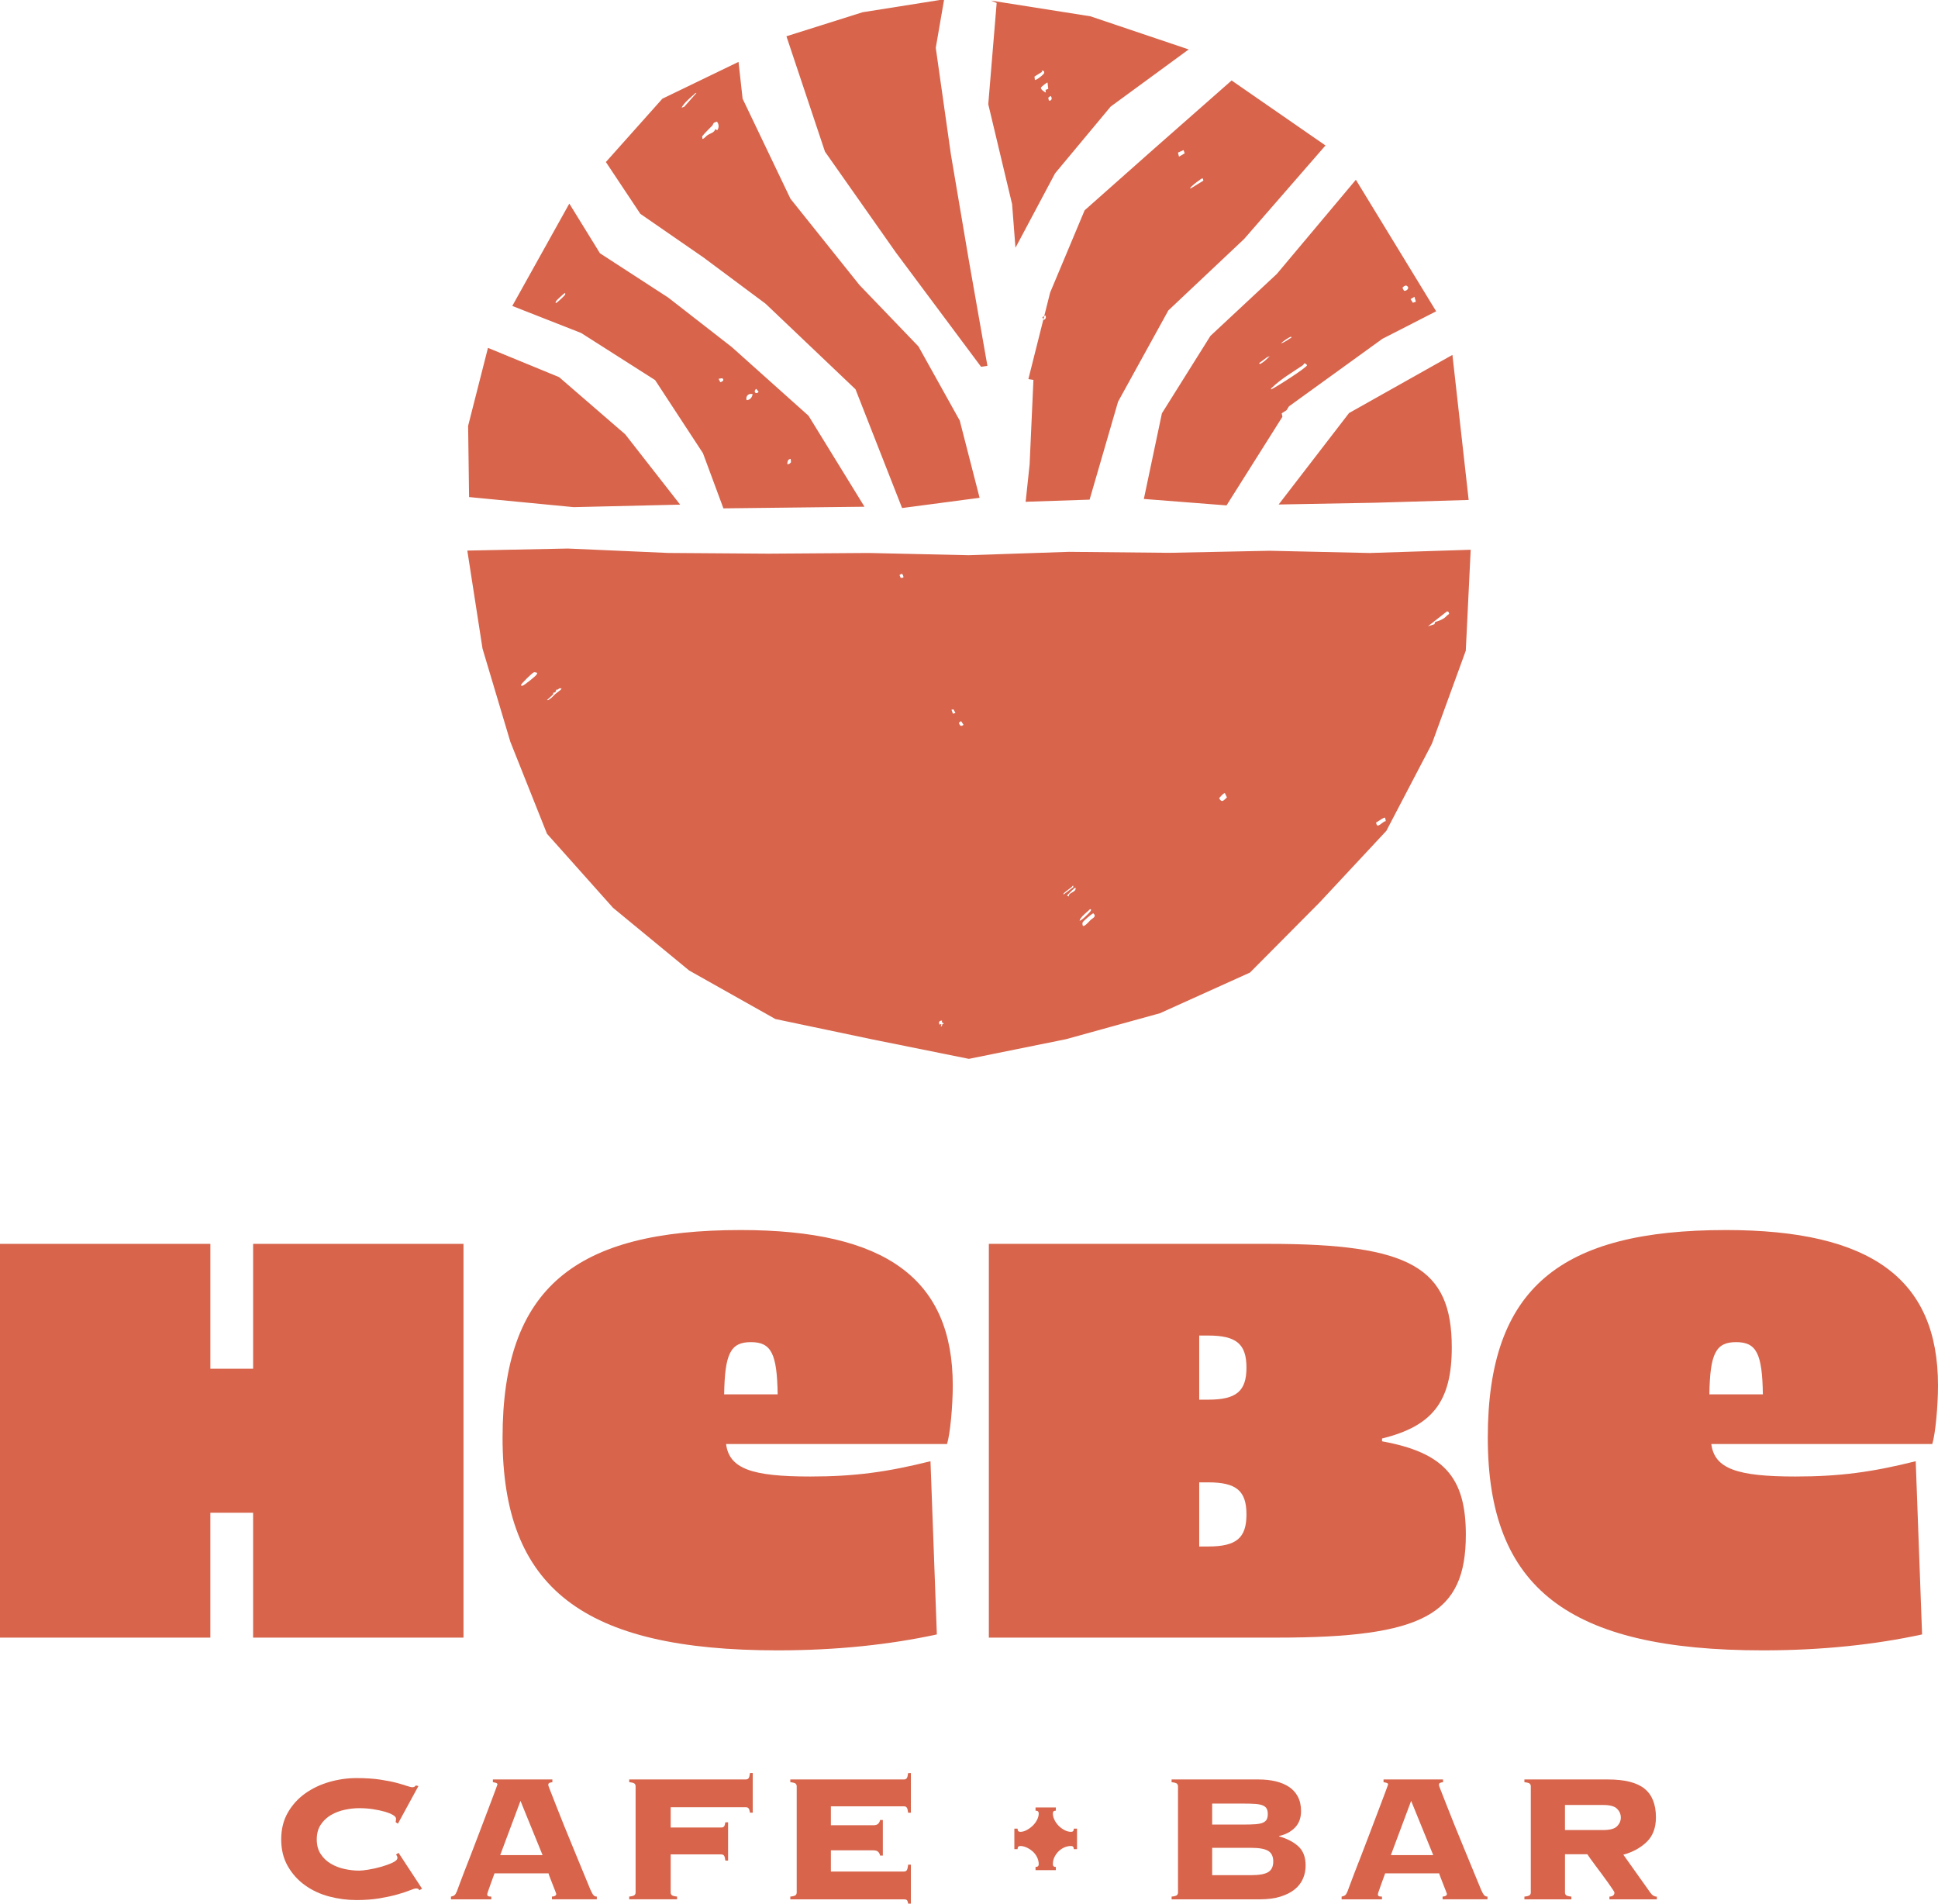 <?xml version="1.0" encoding="UTF-8"?>
<svg id="Layer_1" data-name="Layer 1" xmlns="http://www.w3.org/2000/svg" viewBox="0 0 1200.37 1179.03">
  <defs>
    <style>
      .cls-1 {
        fill: #d7644b;
      }
    </style>
  </defs>
  <path class="cls-1" d="M786.3,341.12l-62.08,1.27-62.08-.61-62.08,2.09-62.08-1.38-62.07.43-62.07-.45-62.06-2.73-62.33,1.27,9.42,60.71,17.23,57.7,22.69,56.97,40.88,45.83,47.18,38.86,53.4,30.05,59.79,12.56,60.06,12.11,60.05-12.15,58.31-16.11,55.75-25.18,43.08-43.38,41.4-44.41,28.22-53.98,20.97-57.58,3.04-62.52-62.52,2.01-62.1-1.39ZM332.14,418.07c-.64.93-7.32,6.27-8.32,6.56-.47.13-1,.36-1.14-.33-.12-.58,7.15-7.83,8.15-7.98.34-.05,1.72.28,1.77.35.35.51-.18,1.01-.45,1.4ZM343.94,429.86c-1.07.92-2.09,2.32-3.46,3.13-.56.33-.87.81-1.68.6,1.21-1.21,2.58-2.25,3.75-3.51.29-.31-.02-.92.05-.97.24-.18.94-.05,1.37-.47.43-.42.41-1.31.69-1.57.07-.07.51.17.74.05.99-.53.87-1.3,2.49-.55-1.11,1.3-2.67,2.17-3.95,3.28ZM557.92,357.98l-.78-1.83,1.39-.87c.7.6,1.13,1.52,1.02,2.45l-1.63.24ZM582.71,635.84l.41-1.65-1.24.41-.33-1.39c.34-.84,1.09-1.22,1.98-1.09l-.22.84,1.46,1.22c-1.9-.43-.47,1.14-2.06,1.65ZM590.2,442.01l-.87-2.44,1.25-.23,1.23,2.29-1.61.38ZM594.77,449.4c-.09-.05-.89-1.5-.85-1.72l1.35-1.07,1.5,2.24c-.39.63-1.38.9-1.99.54ZM658.75,554.03c-.96-.97,5.85-4.44,5.79-5.78l.33,1.17-6.12,4.61ZM662.06,555.26l-1.23-.62c.63-.43,4.82-5.36,5.36-4.75.54,2.92-4.57,2.67-4.13,5.37ZM670.47,567.4c.82-.87,2.81-2.65,3.78-3.45.47-.38.67-1,1.45-.82.18.83-.18,1.1-.6,1.67-.55.74-5.76,5.98-6.42,5.35.15-.86,1.21-2.13,1.8-2.75ZM675.43,569.87c-.61.59-3.75,4.25-4.68,3.58-.17-.12-.45-1.54-.23-2.05.45-1.03,5.33-5.08,6.6-5.79,2.39,2.11-.32,2.94-1.69,4.27ZM755.12,494.32c.68-.6,2.73-3.38,3.59-3.04l1.22,2.6c-1.89,1.69-3.17,3.8-4.82.44ZM896.36,378.58l.87.43.37,1.21c-1.07.58-2.23,2.03-3.04,2.59-1.47,1.02-4.27,2.14-5.63,2.38l-.46,1.42-4.07,1.3,11.96-9.34ZM857.95,506.51l.42,2.06c-2.18.03-5.51,5.56-6.02.81.96-.3,4.96-3.55,5.6-2.88ZM290.54,307.85l-.59-44.1,12.29-48.29,44.08,18.13,40.94,35.42,34.01,43.54-65.96,1.55-64.76-6.24ZM405.76,235.4l29.64,45.28,12.67,34.17,87.38-1.01-34.64-56.32-47.58-42.59-39.38-30.65-42.23-27.4-18.99-30.78-35.32,63.39,42.65,16.75,45.79,29.16ZM489.72,284.2l.23,2.04c-.59.76-1.23,1.43-2.29,1.26.07-1.47.16-3.1,2.06-3.3ZM468.44,240.82l1.45,1.84c-1.76,2.11-3.61-.32-1.45-1.84ZM466.17,244.12c-.37,2.04-1.52,3.58-3.72,3.72-.85-2.49,1.29-4.47,3.72-3.72ZM447.3,234.24c1.59,1.03.2,2.25-1.16,2.44l-1.06-2.05,2.21-.39ZM349.96,182.58c-.6.91-3.31,3.35-4.29,4.18-.22.19-1.42,1.08-1.49.99-.12-.62.07-.97.39-1.46.23-.36,4.83-4.7,5.18-4.72.35-.02.62.39.21,1.02ZM435.69,159.44l38.5,28.66,55.7,53,28.85,73.55,48.01-6.34-12.29-47.82-25.59-45.94-36.57-38.07-42.7-53.39-29.64-61.96-2.53-22.8-47.16,22.8-34.99,39.22,21.34,32.09,39.08,27ZM441.11,77.85c.84-.88.24-1.72,2.26-2.28.48-.13.59-.46,1.02.19,1.01,1.55.91,3.56-.21,4.96l-1.03-.82c-1,2.5-2.81,2.45-4.89,3.79-1.11.72-1.81,2-3.17,2.41l-.2-1.67c1.91-2.36,4.12-4.39,6.21-6.57ZM424.56,63.37c1.3-1.35,3.9-3.73,5.37-4.96.46-.39.67-1,1.45-.82l-7.57,8.54-1.52.55c-.3-.27,1.96-2.98,2.27-3.3ZM487.1,22.47l47.16-14.88L584.79-.42l-5.19,30.04,9.35,65.88,11.11,65.58,11.53,65.5-3.93.59-52.88-70.94-43.8-62.3-23.87-71.45ZM617.32,1.83l-5.2,62.72,14.76,61.89,2.08,27.01,24.56-46.13,34.42-41.32,48.32-35.38-60.87-20.52L613.8.37l3.52,1.46ZM650.69,59.42c1.23,1.09.83,3.25-1.03,2.88l-.39-1.79,1.41-1.09ZM649.28,55.01l-1.69.69.21,1.65c-.94-.44-3.25-1.89-3.06-3.04.07-.45,3.83-3.48,4.09-3.16l.45,3.86ZM645.11,43.72l1.26.18c.41.33.46.75.41,1.24-.09.9-5.1,4.83-5.8,4.35l-.24-2.07,4.73-2.95-.37-.77ZM671.8,130.26l-21.36,50.94-3.67,14.6.82-.45c.42,1.53.21,1.93-1.03,2.89l-.28-.51-9.32,37.07,3.13.48-2.36,52.4-2.46,23.1,1.18.05-.45-.08,38.88-1.3,17.64-60.68,31.13-56.5,46.96-44.28,50.37-57.9-58.14-40.25-49.88,43.92-41.15,36.49ZM738.32,115.21c1.25-1.22,4.08-3.38,5.57-4.35,1.19-.78,1.21-.34,1.46,1.04l-8.07,4.95c-.15-.82.55-1.16,1.04-1.64ZM733.07,92.95l.72,2.01-3.54,2.06-.64-2.5,3.46-1.57ZM749.75,208l-30.08,48-11.18,53.03,51.21,3.99,34.61-54.89-.44-2.14,2.99-1.91,1.51-2.4,57.9-41.86,33.27-17.01-49.73-81.47-48.96,58.33-41.1,38.34ZM876.09,183.82l.9,3.03-1.85.67-1.47-2.24,2.42-1.46ZM871.17,176.94c2.62,1.37-.42,3.75-1.58,3.07-.08-.05-.89-1.55-.86-1.75.09-.57,1.74-1.69,2.44-1.32ZM781.21,225.03c-.72.4-.72.72-1.36-.13l5-3.67,1.61-.66c-1.36,1.43-3.56,3.53-5.25,4.46ZM809.59,226.15c0,1.44-19.48,13.82-22.31,15.08-.19-.81.42-.98.86-1.41,5.12-4.97,12.76-9.54,18.72-13.53.97-.65.73-2.4,2.72-.15ZM799.68,208.59c.71.61-.54.9-.77,1.07-1.57,1.1-3.62,2.41-5.42,3.06.39-.92,5.79-4.48,6.2-4.13ZM835.56,255.83l64.05-36.02,10.06,89.84-58.16,1.72-59.53,1.09,43.59-56.63ZM646.77,195.81l-.48,1.92-.69-1.28,1.17-.64ZM786.3,341.12l-62.08,1.27-62.08-.61-62.08,2.09-62.08-1.38-62.07.43-62.07-.45-62.06-2.73-62.33,1.27,9.42,60.71,17.23,57.7,22.69,56.97,40.88,45.83,47.18,38.86,53.4,30.05,59.79,12.56,60.06,12.11,60.05-12.15,58.31-16.11,55.75-25.18,43.08-43.38,41.4-44.41,28.22-53.98,20.97-57.58,3.04-62.52-62.52,2.01-62.1-1.39ZM332.14,418.07c-.64.93-7.32,6.27-8.32,6.56-.47.13-1,.36-1.14-.33-.12-.58,7.15-7.83,8.15-7.98.34-.05,1.72.28,1.77.35.35.51-.18,1.01-.45,1.4ZM343.94,429.86c-1.07.92-2.09,2.32-3.46,3.13-.56.33-.87.81-1.68.6,1.21-1.21,2.58-2.25,3.75-3.51.29-.31-.02-.92.05-.97.24-.18.94-.05,1.37-.47.43-.42.41-1.31.69-1.57.07-.07.51.17.74.05.99-.53.87-1.3,2.49-.55-1.11,1.3-2.67,2.17-3.95,3.28ZM557.92,357.98l-.78-1.83,1.39-.87c.7.6,1.13,1.52,1.02,2.45l-1.63.24ZM582.71,635.84l.41-1.65-1.24.41-.33-1.39c.34-.84,1.09-1.22,1.98-1.09l-.22.84,1.46,1.22c-1.9-.43-.47,1.14-2.06,1.65ZM590.2,442.01l-.87-2.44,1.25-.23,1.23,2.29-1.61.38ZM594.77,449.4c-.09-.05-.89-1.5-.85-1.72l1.35-1.07,1.5,2.24c-.39.63-1.38.9-1.99.54ZM658.75,554.03c-.96-.97,5.85-4.44,5.79-5.78l.33,1.17-6.12,4.61ZM662.06,555.26l-1.23-.62c.63-.43,4.82-5.36,5.36-4.75.54,2.92-4.57,2.67-4.13,5.37ZM670.47,567.4c.82-.87,2.81-2.65,3.78-3.45.47-.38.67-1,1.45-.82.18.83-.18,1.1-.6,1.67-.55.74-5.76,5.98-6.42,5.35.15-.86,1.21-2.13,1.8-2.75ZM675.43,569.87c-.61.59-3.75,4.25-4.68,3.58-.17-.12-.45-1.54-.23-2.05.45-1.03,5.33-5.08,6.6-5.79,2.39,2.11-.32,2.94-1.69,4.27ZM755.12,494.32c.68-.6,2.73-3.38,3.59-3.04l1.22,2.6c-1.89,1.69-3.17,3.8-4.82.44ZM896.36,378.58l.87.43.37,1.21c-1.07.58-2.23,2.03-3.04,2.59-1.47,1.02-4.27,2.14-5.63,2.38l-.46,1.42-4.07,1.3,11.96-9.34ZM857.95,506.51l.42,2.06c-2.18.03-5.51,5.56-6.02.81.96-.3,4.96-3.55,5.6-2.88Z"/>
  <g>
    <g>
      <path class="cls-1" d="M287.07,1014.26h-130.3v-77.34h-26.48v77.34H0v-243.87h130.3v77.34h26.48v-77.34h130.3v243.87Z"/>
      <path class="cls-1" d="M590.13,858.07c0,12.62-1.58,29.98-3.55,36.29h-136.86c1.97,15.38,16.17,20.12,52.06,20.12,27.61,0,47.72-2.76,74.55-9.47l3.94,107.28c-29.19,6.31-61.92,9.86-98.6,9.86-120.69,0-170.39-38.65-170.39-131.74s45.36-128.58,147.51-128.58c89.93,0,131.34,30.37,131.34,96.24ZM448.54,863.59h33.13c-.39-25.24-3.94-32.34-16.57-32.34s-16.17,7.1-16.57,32.34Z"/>
      <path class="cls-1" d="M785.98,770.39c87.45,0,113.23,14.63,113.23,64.1,0,33.45-11.85,48.77-43.2,56.44v1.74c38.32,6.97,51.91,22.3,51.91,57.83,0,49.47-26.13,63.76-117.06,63.76h-178.38v-243.87h173.5ZM742.78,827.17v39.72h5.57c17.42,0,23.69-5.23,23.69-19.86s-6.27-19.86-23.69-19.86h-5.57ZM742.78,918.1v39.72h5.57c17.42,0,23.69-5.23,23.69-19.86s-6.27-19.86-23.69-19.86h-5.57Z"/>
      <path class="cls-1" d="M1200.37,858.07c0,12.62-1.58,29.98-3.55,36.29h-136.86c1.97,15.38,16.17,20.12,52.06,20.12,27.61,0,47.72-2.76,74.55-9.47l3.94,107.28c-29.19,6.31-61.92,9.86-98.6,9.86-120.69,0-170.39-38.65-170.39-131.74s45.36-128.58,147.51-128.58c89.93,0,131.34,30.37,131.34,96.24ZM1058.77,863.59h33.13c-.39-25.24-3.94-32.34-16.57-32.34s-16.17,7.1-16.57,32.34Z"/>
    </g>
    <g>
      <path class="cls-1" d="M245.02,1128.5c.09-.28.16-.59.21-.92.05-.33.07-.73.07-1.2,0-.75-.64-1.5-1.9-2.26-1.27-.75-2.97-1.43-5.08-2.05-2.12-.61-4.54-1.13-7.27-1.55-2.73-.42-5.6-.63-8.61-.63-2.82,0-5.79.33-8.89.99-3.11.66-5.95,1.74-8.54,3.25-2.59,1.51-4.71,3.51-6.35,6-1.65,2.49-2.47,5.53-2.47,9.1s.82,6.61,2.47,9.11c1.65,2.49,3.76,4.5,6.35,6,2.59,1.51,5.43,2.59,8.54,3.25,3.11.66,6.07.99,8.89.99,1.22,0,3.15-.21,5.79-.63,2.63-.42,5.27-1.01,7.91-1.76,2.63-.75,4.96-1.6,6.99-2.54,2.02-.94,3.03-1.93,3.03-2.96,0-.47-.1-.85-.28-1.13-.19-.28-.38-.61-.56-.99l1.55-.99,14.54,22.16-1.69.99c-.19-.47-.45-.78-.78-.92-.33-.14-.73-.21-1.2-.21-.66,0-1.98.4-3.95,1.2-1.98.8-4.54,1.65-7.69,2.54-3.16.9-6.85,1.69-11.08,2.4-4.24.71-8.99,1.06-14.26,1.06-5.65,0-11.25-.73-16.8-2.19-5.55-1.46-10.54-3.76-14.96-6.92-4.42-3.15-8-7.1-10.73-11.86-2.73-4.75-4.09-10.28-4.09-16.59s1.36-11.83,4.09-16.59c2.73-4.75,6.3-8.7,10.73-11.86,4.42-3.15,9.41-5.53,14.96-7.13,5.55-1.6,11.15-2.4,16.8-2.4s10.52.31,14.61.92c4.09.61,7.55,1.3,10.38,2.05,2.73.75,4.85,1.39,6.35,1.91,1.5.52,2.63.78,3.39.78.85,0,1.55-.37,2.12-1.13l1.55.42-12.7,23.29-1.41-.99Z"/>
      <path class="cls-1" d="M301.77,1173.25c0,.47.16.82.49,1.06.33.24,1.01.35,2.05.35v1.69h-24.99v-1.69c1.03-.19,1.79-.49,2.26-.92.47-.42.94-1.2,1.41-2.33.19-.47.66-1.74,1.41-3.81.75-2.07,1.74-4.68,2.96-7.83,1.22-3.15,2.59-6.66,4.09-10.52,1.5-3.86,3.01-7.79,4.52-11.79,1.5-4,2.98-7.9,4.45-11.72,1.46-3.81,2.75-7.22,3.88-10.23,1.13-3.01,2.05-5.46,2.75-7.34.71-1.88,1.06-2.87,1.06-2.96,0-.47-.31-.8-.92-.99-.61-.19-1.25-.33-1.9-.42v-1.69h36.84v1.69c-.75.09-1.36.24-1.83.42-.47.19-.71.66-.71,1.41,0,.19.44,1.41,1.34,3.67.89,2.26,2.05,5.2,3.46,8.82,1.41,3.62,3.03,7.72,4.87,12.28,1.84,4.57,3.74,9.22,5.72,13.97,1.98,4.75,3.88,9.39,5.72,13.9,1.83,4.52,3.5,8.57,5.01,12.14.75,1.69,1.39,2.82,1.91,3.39.52.56,1.2.85,2.05.85v1.69h-27.81v-1.69c1.79-.09,2.68-.66,2.68-1.69,0-.09-.23-.73-.7-1.91-.47-1.18-.99-2.49-1.55-3.95-.56-1.46-1.11-2.84-1.62-4.16-.52-1.32-.83-2.21-.92-2.68h-33.46c-.94,2.54-1.69,4.61-2.26,6.21-.56,1.6-1.01,2.87-1.34,3.81-.33.94-.56,1.62-.71,2.05-.14.42-.21.73-.21.92ZM336.07,1148.97l-13.69-33.6-12.56,33.6h26.26Z"/>
      <path class="cls-1" d="M464.53,1122.71c-.19-1.32-.47-2.21-.85-2.68-.38-.47-.94-.71-1.69-.71h-46.59v12.56h31.34c.75,0,1.32-.21,1.69-.64.37-.42.66-1.29.85-2.61h1.69v23.72h-1.69c-.19-1.6-.47-2.63-.85-3.11-.38-.47-.94-.71-1.69-.71h-31.34v23.57c0,.66.21,1.2.64,1.62.42.42,1.53.73,3.32.92v1.69h-29.64v-1.69c1.79-.19,2.89-.49,3.32-.92.42-.42.64-.96.64-1.62v-65.78c0-.66-.21-1.2-.64-1.62-.42-.42-1.53-.73-3.32-.92v-1.69h72.28c.75,0,1.32-.26,1.69-.78.38-.52.66-1.57.85-3.18h1.69v24.56h-1.69Z"/>
      <path class="cls-1" d="M545.13,1149.25c-.19-.94-.59-1.72-1.2-2.33-.61-.61-1.62-.92-3.03-.92h-26.26v13.13h45.31c.75,0,1.32-.26,1.69-.78.37-.52.66-1.67.85-3.46h1.69v24.14h-1.69c-.19-1.22-.47-1.98-.85-2.26-.38-.28-.94-.42-1.69-.42h-70.44v-1.69c1.79-.19,2.89-.49,3.32-.92.42-.42.64-.96.64-1.62v-65.78c0-.66-.21-1.2-.64-1.62-.42-.42-1.53-.73-3.32-.92v-1.69h70.44c.75,0,1.32-.26,1.69-.78.37-.52.66-1.57.85-3.18h1.69v24.56h-1.69c-.19-1.6-.47-2.66-.85-3.18-.38-.52-.94-.78-1.69-.78h-45.31v11.72h26.26c1.41,0,2.42-.31,3.03-.92s1.01-1.39,1.2-2.33h1.69v22.02h-1.69Z"/>
      <path class="cls-1" d="M652.13,1123.13c0,1.32.33,2.66.99,4.02.66,1.37,1.53,2.59,2.61,3.67,1.08,1.08,2.3,1.98,3.67,2.68,1.36.71,2.7,1.06,4.02,1.06,1.13,0,1.69-.66,1.69-1.98h1.98v12.71h-1.98c0-1.32-.56-1.98-1.69-1.98-1.41,0-2.78.28-4.09.85-1.32.56-2.52,1.36-3.6,2.4-1.08,1.04-1.95,2.24-2.61,3.6-.66,1.37-.99,2.85-.99,4.45,0,1.13.61,1.69,1.83,1.69v1.98h-12.56v-1.98c1.32,0,1.98-.56,1.98-1.69,0-1.5-.35-2.97-1.06-4.38-.7-1.41-1.62-2.61-2.75-3.6-1.13-.99-2.38-1.79-3.74-2.4-1.36-.61-2.66-.92-3.88-.92-1.13,0-1.69.66-1.69,1.98h-1.98v-12.71h1.98c0,1.32.56,1.98,1.69,1.98,1.22,0,2.52-.35,3.88-1.06,1.36-.71,2.61-1.6,3.74-2.68,1.13-1.08,2.05-2.3,2.75-3.67.71-1.36,1.06-2.7,1.06-4.02,0-1.13-.66-1.69-1.98-1.69v-1.98h12.56v1.98c-1.22,0-1.83.56-1.83,1.69Z"/>
      <path class="cls-1" d="M729.63,1106.34c0-.66-.21-1.2-.64-1.62-.42-.42-1.53-.73-3.32-.92v-1.69h53.78c3.86,0,7.39.38,10.59,1.13,3.2.76,5.98,1.91,8.33,3.46,2.35,1.55,4.19,3.58,5.5,6.07,1.32,2.49,1.98,5.48,1.98,8.96,0,4.23-1.27,7.65-3.81,10.23-2.54,2.59-5.79,4.3-9.74,5.15v.28c4.8,1.32,8.73,3.34,11.79,6.07,3.06,2.73,4.59,6.73,4.59,12,0,2.82-.54,5.51-1.62,8.05-1.08,2.54-2.78,4.75-5.08,6.64-2.31,1.88-5.27,3.39-8.89,4.52-3.62,1.13-7.93,1.69-12.92,1.69h-54.49v-1.69c1.79-.19,2.89-.49,3.32-.92.42-.42.64-.96.64-1.62v-65.78ZM770,1130.05c3.01,0,5.5-.07,7.48-.21,1.98-.14,3.53-.45,4.66-.92,1.13-.47,1.93-1.13,2.4-1.98.47-.85.71-1.98.71-3.39s-.24-2.54-.71-3.39c-.47-.85-1.27-1.5-2.4-1.98-1.13-.47-2.68-.78-4.66-.92-1.98-.14-4.47-.21-7.48-.21h-19.2v12.99h19.2ZM774.8,1161.39c5.08,0,8.66-.64,10.73-1.91,2.07-1.27,3.11-3.46,3.11-6.56s-1.04-5.29-3.11-6.56c-2.07-1.27-5.65-1.91-10.73-1.91h-24v16.94h24Z"/>
      <path class="cls-1" d="M853.43,1173.25c0,.47.16.82.49,1.06.33.24,1.01.35,2.05.35v1.69h-24.99v-1.69c1.03-.19,1.79-.49,2.26-.92.47-.42.94-1.2,1.41-2.33.19-.47.66-1.74,1.41-3.81.75-2.07,1.74-4.68,2.96-7.83,1.22-3.15,2.59-6.66,4.09-10.52,1.5-3.86,3.01-7.79,4.52-11.79,1.5-4,2.98-7.9,4.45-11.72,1.46-3.81,2.75-7.22,3.88-10.23,1.13-3.01,2.05-5.46,2.75-7.34.71-1.88,1.06-2.87,1.06-2.96,0-.47-.31-.8-.92-.99-.61-.19-1.25-.33-1.9-.42v-1.69h36.84v1.69c-.75.09-1.36.24-1.83.42-.47.19-.71.66-.71,1.41,0,.19.44,1.41,1.34,3.67.89,2.26,2.05,5.2,3.46,8.82,1.41,3.62,3.03,7.72,4.87,12.28,1.84,4.57,3.74,9.22,5.72,13.97,1.98,4.75,3.88,9.39,5.72,13.9,1.83,4.52,3.5,8.57,5.01,12.14.75,1.69,1.39,2.82,1.91,3.39.52.56,1.2.85,2.05.85v1.69h-27.81v-1.69c1.79-.09,2.68-.66,2.68-1.69,0-.09-.23-.73-.7-1.91-.47-1.18-.99-2.49-1.55-3.95-.56-1.46-1.11-2.84-1.62-4.16-.52-1.32-.83-2.21-.92-2.68h-33.46c-.94,2.54-1.69,4.61-2.26,6.21-.56,1.6-1.01,2.87-1.34,3.81-.33.94-.56,1.62-.71,2.05-.14.42-.21.73-.21.92ZM887.73,1148.97l-13.69-33.6-12.56,33.6h26.26Z"/>
      <path class="cls-1" d="M969.32,1172.12c0,.66.21,1.2.64,1.62.42.42,1.53.73,3.32.92v1.69h-29.08v-1.69c1.79-.19,2.89-.49,3.32-.92.42-.42.64-.96.64-1.62v-65.78c0-.66-.21-1.2-.64-1.62-.42-.42-1.53-.73-3.32-.92v-1.69h51.67c10.45,0,18.02,1.91,22.73,5.72,4.7,3.81,7.06,9.72,7.06,17.72,0,6.49-1.9,11.58-5.72,15.25-3.81,3.67-8.63,6.31-14.47,7.9l16.66,23.43c1.13,1.69,2.49,2.54,4.09,2.54v1.69h-29.36v-1.69c2.07-.09,3.11-.94,3.11-2.54,0-.19-.38-.85-1.13-1.98-.75-1.13-1.69-2.49-2.82-4.09-1.13-1.6-2.38-3.32-3.74-5.15-1.36-1.84-2.68-3.6-3.95-5.29s-2.38-3.2-3.32-4.52c-.94-1.32-1.55-2.21-1.84-2.68h-13.83v23.72ZM993.04,1133.44c4.14,0,6.99-.78,8.54-2.33,1.55-1.55,2.33-3.36,2.33-5.43s-.77-3.88-2.33-5.43c-1.55-1.55-4.4-2.33-8.54-2.33h-23.72v15.53h23.72Z"/>
    </g>
  </g>
</svg>